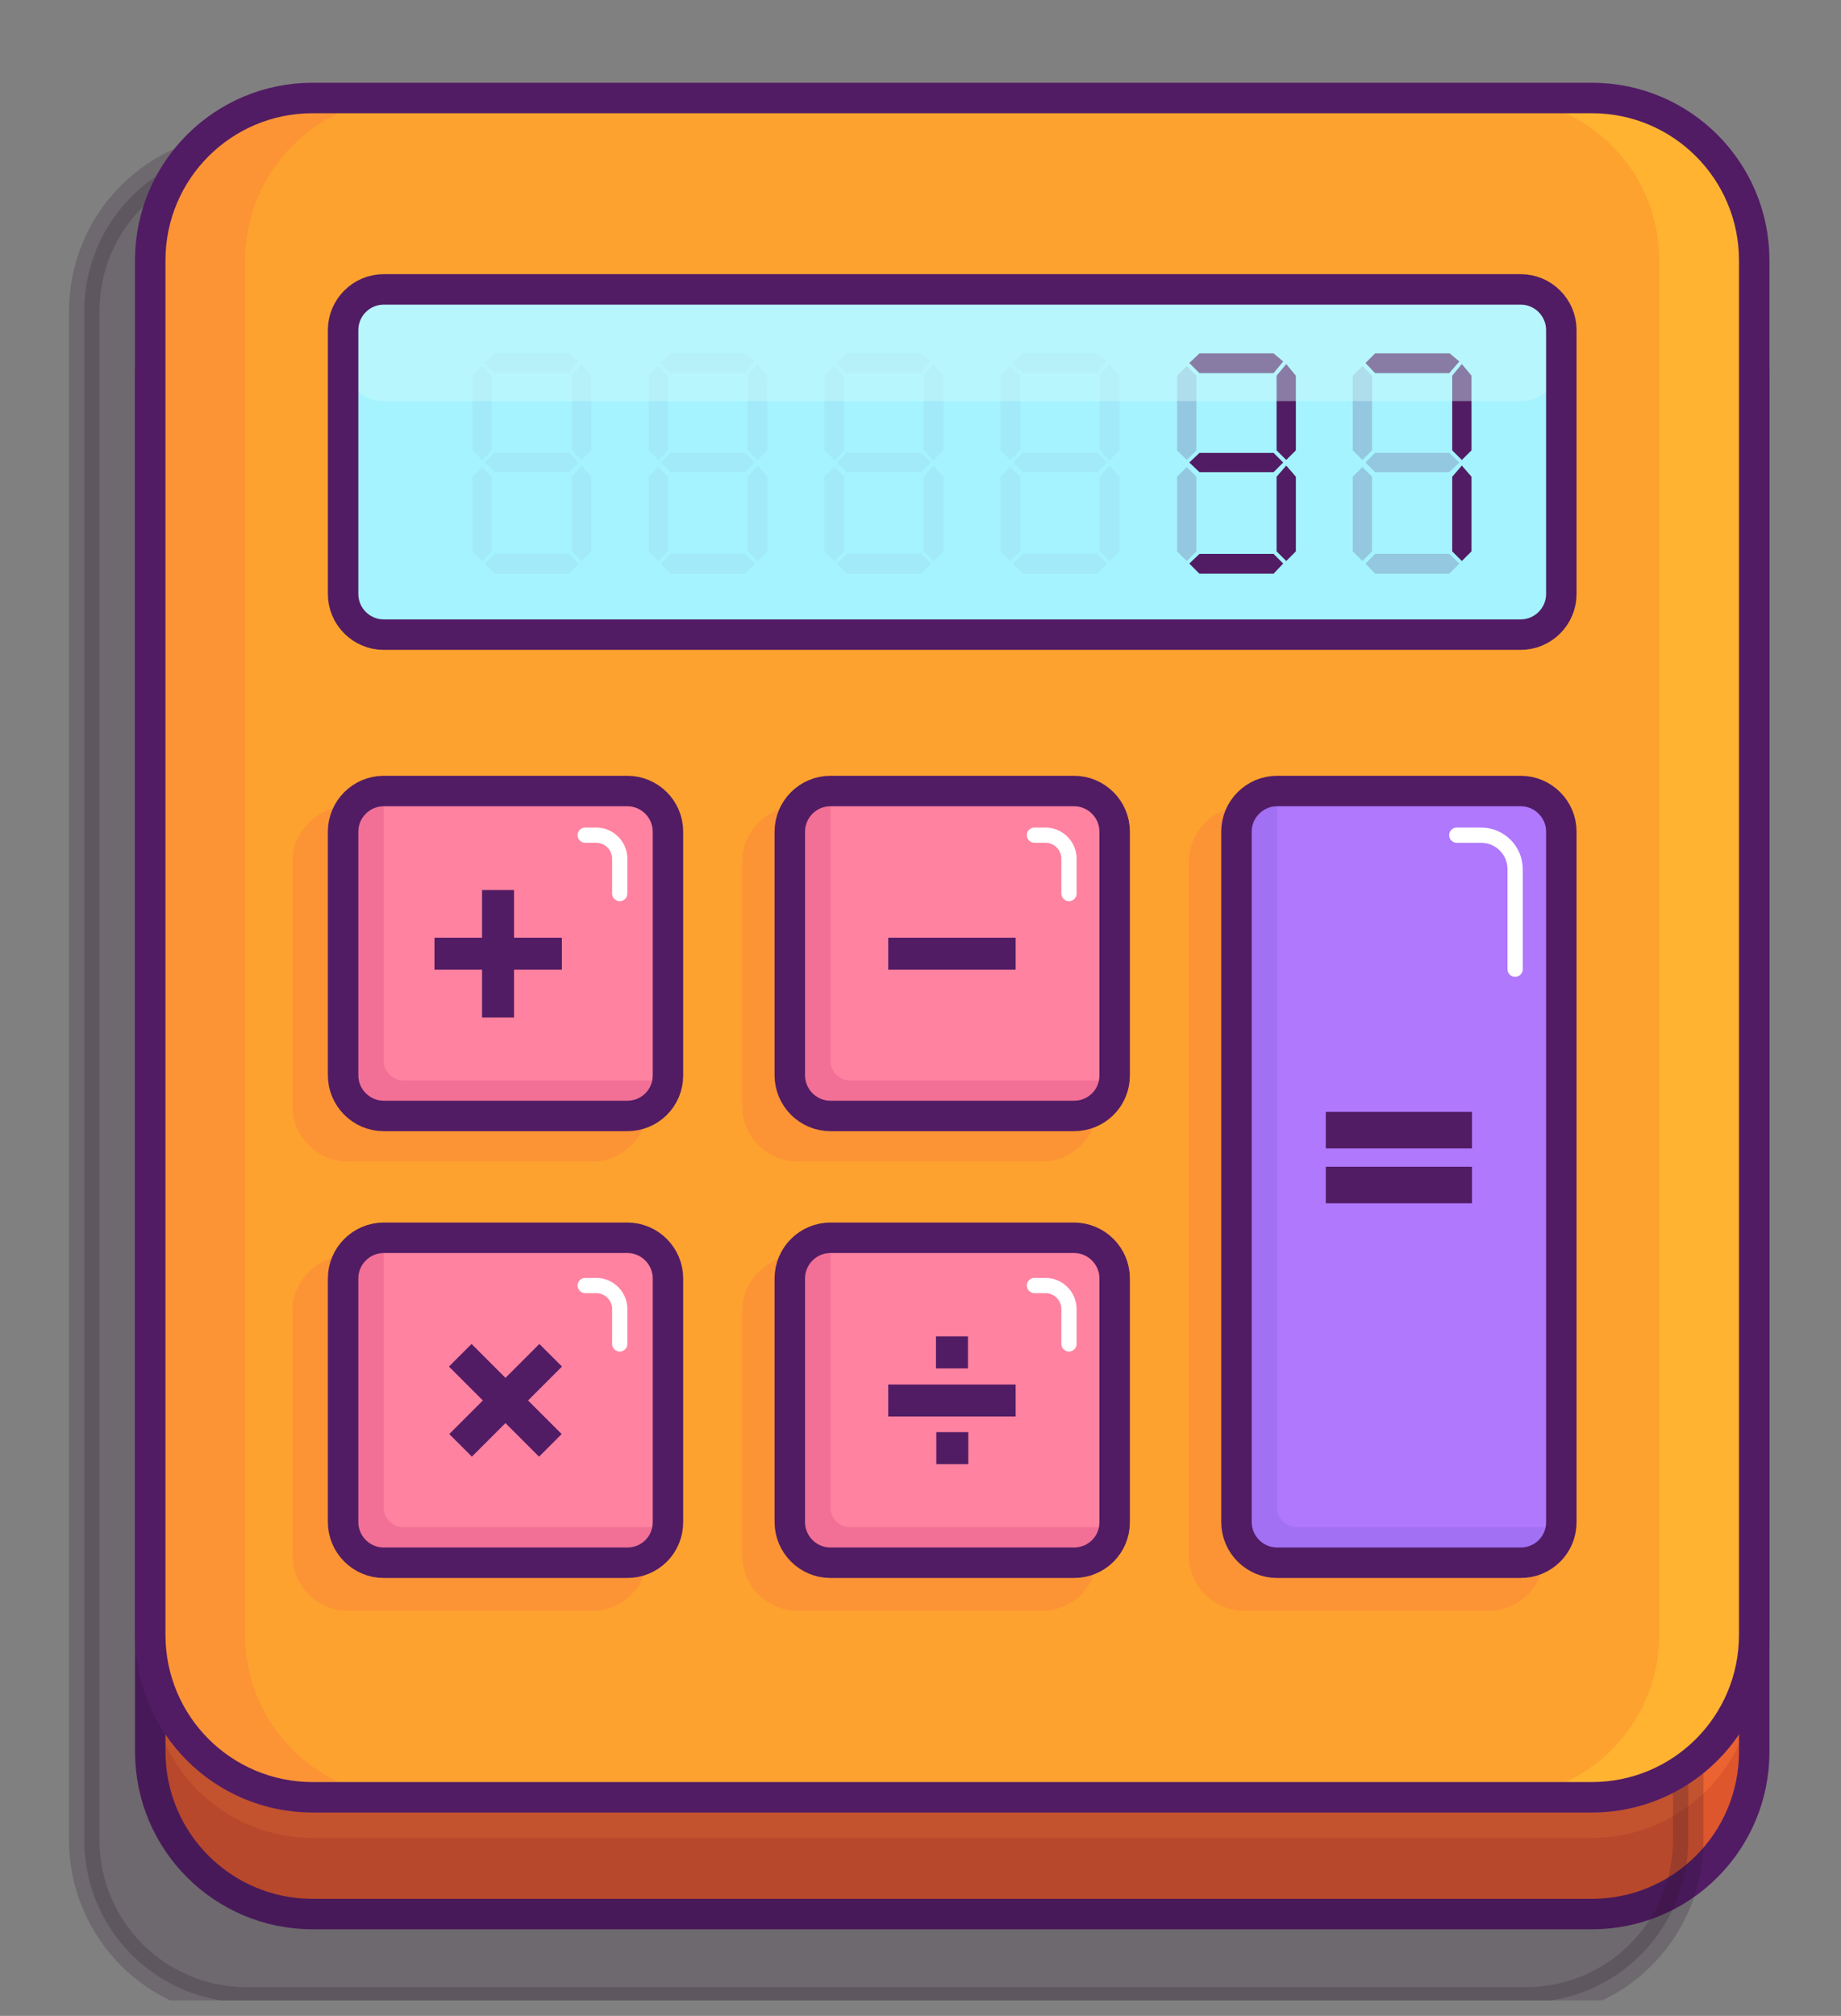 <svg width="95" height="104" viewBox="0 0 95 104" fill="none" xmlns="http://www.w3.org/2000/svg">
<rect x="0" y="0" width="95" height="104" fill="#808080" stroke="none"/>
<g clip-path="url(#clip0_2682_8011)">
<path d="M82.142 98.747H16.136C11.499 98.747 7.754 95.001 7.754 90.365V19.461C7.754 14.825 11.499 11.079 16.136 11.079H82.142C86.778 11.079 90.523 14.825 90.523 19.461V90.365C90.523 95.001 86.778 98.747 82.142 98.747Z" fill="#EB6331"/>
<path d="M82.142 94.818H16.136C11.499 94.818 7.754 91.073 7.754 86.436V90.365C7.754 95.002 11.499 98.747 16.136 98.747H82.142C86.778 98.747 90.523 95.002 90.523 90.365V86.436C90.523 91.073 86.778 94.818 82.142 94.818Z" fill="#DD562C"/>
<path d="M82.142 98.747H16.136C11.499 98.747 7.754 95.001 7.754 90.365V19.461C7.754 14.825 11.499 11.079 16.136 11.079H82.142C86.778 11.079 90.523 14.825 90.523 19.461V90.365C90.523 95.001 86.778 98.747 82.142 98.747Z" stroke="#511C64" stroke-width="1.572" stroke-miterlimit="10" stroke-linecap="round" stroke-linejoin="round"/>
<path opacity="0.2" d="M78.736 103.305H12.729C8.093 103.305 4.348 99.559 4.348 94.923V16.056C4.348 11.42 8.093 7.674 12.729 7.674H78.736C83.372 7.674 87.117 11.42 87.117 16.056V94.923C87.117 99.559 83.372 103.305 78.736 103.305Z" fill="#241228" stroke="#241228" stroke-width="1.572" stroke-miterlimit="10" stroke-linecap="round" stroke-linejoin="round"/>
<path d="M82.14 92.723H16.134C11.498 92.723 7.752 88.977 7.752 84.341V13.437C7.752 8.801 11.498 5.055 16.134 5.055H82.14C86.776 5.055 90.522 8.801 90.522 13.437V84.341C90.522 88.977 86.776 92.723 82.14 92.723Z" fill="#FDA22F"/>
<path d="M82.14 92.723H16.134C11.498 92.723 7.752 88.977 7.752 84.341V13.437C7.752 8.801 11.498 5.055 16.134 5.055H82.14C86.776 5.055 90.522 8.801 90.522 13.437V84.341C90.522 88.977 86.776 92.723 82.14 92.723Z" fill="#FDA22F"/>
<path d="M12.65 84.341V13.437C12.65 8.801 16.396 5.055 21.032 5.055H16.134C11.498 5.055 7.752 8.801 7.752 13.437V84.341C7.752 88.977 11.498 92.723 16.134 92.723H21.032C16.396 92.723 12.65 88.977 12.65 84.341Z" fill="#FC9435"/>
<path d="M82.14 5.055H77.242C81.878 5.055 85.624 8.801 85.624 13.437V84.341C85.624 88.977 81.878 92.723 77.242 92.723H82.14C86.776 92.723 90.522 88.977 90.522 84.341V13.437C90.522 8.801 86.776 5.055 82.14 5.055Z" fill="#FFB331"/>
<path d="M82.14 92.723H16.134C11.498 92.723 7.752 88.977 7.752 84.341V13.437C7.752 8.801 11.498 5.055 16.134 5.055H82.14C86.776 5.055 90.522 8.801 90.522 13.437V84.341C90.522 88.977 86.776 92.723 82.14 92.723Z" stroke="#511C64" stroke-width="1.572" stroke-miterlimit="10" stroke-linecap="round" stroke-linejoin="round"/>
<path d="M78.473 32.741H19.8C18.648 32.741 17.705 31.798 17.705 30.646V17.025C17.705 15.873 18.648 14.93 19.8 14.93H78.473C79.625 14.93 80.568 15.873 80.568 17.025V30.646C80.568 31.798 79.625 32.741 78.473 32.741Z" fill="#A5F3FF"/>
<path d="M70.959 19.252L70.461 18.728L70.959 18.23H74.809L75.307 18.649L74.783 19.252H70.959Z" fill="#511C64"/>
<path opacity="0.2" d="M69.805 23.233V19.383L70.302 18.885L70.8 19.383V23.233L70.302 23.731L69.805 23.233Z" fill="#511C64"/>
<path d="M74.938 23.233V19.383L75.435 18.78L75.933 19.383V23.233L75.435 23.73L74.938 23.233Z" fill="#511C64"/>
<path opacity="0.2" d="M70.959 24.359L70.461 23.862L70.959 23.364H74.783L75.307 23.862L74.783 24.359H70.959Z" fill="#511C64"/>
<path opacity="0.2" d="M69.805 28.445V24.595L70.302 24.097L70.8 24.595V28.445L70.302 28.943L69.805 28.445Z" fill="#511C64"/>
<path d="M74.938 28.445V24.595L75.435 24.019L75.933 24.595V28.445L75.435 28.943L74.938 28.445Z" fill="#511C64"/>
<path opacity="0.2" d="M70.959 29.598L70.461 29.074L70.959 28.576H74.783L75.307 29.074L74.783 29.598H70.959Z" fill="#511C64"/>
<path d="M61.895 19.252L61.371 18.728L61.895 18.23H65.719L66.217 18.649L65.719 19.252H61.895Z" fill="#511C64"/>
<path opacity="0.2" d="M60.742 23.233V19.383L61.24 18.885L61.737 19.383V23.233L61.24 23.731L60.742 23.233Z" fill="#511C64"/>
<path d="M65.875 23.233V19.383L66.373 18.78L66.87 19.383V23.233L66.373 23.73L65.875 23.233Z" fill="#511C64"/>
<path d="M61.895 24.359L61.371 23.861L61.895 23.364H65.719L66.217 23.861L65.719 24.359H61.895Z" fill="#511C64"/>
<path opacity="0.2" d="M60.742 28.445V24.595L61.24 24.097L61.737 24.595V28.445L61.24 28.943L60.742 28.445Z" fill="#511C64"/>
<path d="M65.875 28.445V24.595L66.373 24.019L66.87 24.595V28.445L66.373 28.943L65.875 28.445Z" fill="#511C64"/>
<path d="M61.895 29.598L61.371 29.074L61.895 28.576H65.719L66.217 29.074L65.719 29.598H61.895Z" fill="#511C64"/>
<g opacity="0.2">
<path opacity="0.2" d="M43.689 19.252L43.191 18.728L43.689 18.23H47.539L48.037 18.649L47.539 19.252H43.689Z" fill="#511C64"/>
<path opacity="0.2" d="M42.537 23.233V19.383L43.061 18.885L43.559 19.383V23.233L43.061 23.731L42.537 23.233Z" fill="#511C64"/>
<path opacity="0.2" d="M47.67 23.233V19.383L48.168 18.78L48.691 19.383V23.233L48.168 23.73L47.67 23.233Z" fill="#511C64"/>
<path opacity="0.2" d="M43.689 24.359L43.191 23.862L43.689 23.364H47.539L48.037 23.862L47.539 24.359H43.689Z" fill="#511C64"/>
<path opacity="0.2" d="M42.537 28.445V24.595L43.061 24.097L43.559 24.595V28.445L43.061 28.943L42.537 28.445Z" fill="#511C64"/>
<path opacity="0.2" d="M47.67 28.445V24.595L48.168 24.019L48.691 24.595V28.445L48.168 28.943L47.67 28.445Z" fill="#511C64"/>
<path opacity="0.2" d="M43.689 29.598L43.191 29.074L43.689 28.576H47.539L48.037 29.074L47.539 29.598H43.689Z" fill="#511C64"/>
</g>
<g opacity="0.2">
<path opacity="0.2" d="M52.779 19.252L52.281 18.728L52.779 18.23H56.629L57.127 18.649L56.603 19.252H52.779Z" fill="#511C64"/>
<path opacity="0.2" d="M51.625 23.233V19.383L52.123 18.885L52.647 19.383V23.233L52.123 23.731L51.625 23.233Z" fill="#511C64"/>
<path opacity="0.2" d="M56.758 23.233V19.383L57.255 18.78L57.779 19.383V23.233L57.255 23.73L56.758 23.233Z" fill="#511C64"/>
<path opacity="0.2" d="M52.779 24.359L52.281 23.862L52.779 23.364H56.629L57.127 23.862L56.629 24.359H52.779Z" fill="#511C64"/>
<path opacity="0.2" d="M51.625 28.445V24.595L52.123 24.097L52.647 24.595V28.445L52.123 28.943L51.625 28.445Z" fill="#511C64"/>
<path opacity="0.2" d="M56.758 28.445V24.595L57.255 24.019L57.779 24.595V28.445L57.255 28.943L56.758 28.445Z" fill="#511C64"/>
<path opacity="0.2" d="M52.779 29.598L52.281 29.074L52.779 28.576H56.629L57.127 29.074L56.629 29.598H52.779Z" fill="#511C64"/>
</g>
<g opacity="0.2">
<path opacity="0.2" d="M25.538 19.252L25.014 18.728L25.538 18.23H29.362L29.859 18.649L29.362 19.252H25.538Z" fill="#511C64"/>
<path opacity="0.2" d="M24.385 23.233V19.383L24.882 18.885L25.38 19.383V23.233L24.882 23.731L24.385 23.233Z" fill="#511C64"/>
<path opacity="0.2" d="M29.518 23.233V19.383L30.015 18.78L30.513 19.383V23.233L30.015 23.73L29.518 23.233Z" fill="#511C64"/>
<path opacity="0.2" d="M25.538 24.359L25.014 23.861L25.538 23.364H29.362L29.859 23.861L29.362 24.359H25.538Z" fill="#511C64"/>
<path opacity="0.2" d="M24.385 28.445V24.595L24.882 24.097L25.38 24.595V28.445L24.882 28.943L24.385 28.445Z" fill="#511C64"/>
<path opacity="0.2" d="M29.518 28.445V24.595L30.015 24.019L30.513 24.595V28.445L30.015 28.943L29.518 28.445Z" fill="#511C64"/>
<path opacity="0.2" d="M25.538 29.598L25.014 29.074L25.538 28.576H29.362L29.859 29.074L29.362 29.598H25.538Z" fill="#511C64"/>
</g>
<g opacity="0.2">
<path opacity="0.2" d="M34.599 19.252L34.102 18.728L34.599 18.23H38.45L38.947 18.649L38.45 19.252H34.599Z" fill="#511C64"/>
<path opacity="0.2" d="M33.473 23.233V19.383L33.97 18.885L34.468 19.383V23.233L33.97 23.731L33.473 23.233Z" fill="#511C64"/>
<path opacity="0.2" d="M38.58 23.233V19.383L39.104 18.78L39.602 19.383V23.233L39.104 23.731L38.58 23.233Z" fill="#511C64"/>
<path opacity="0.2" d="M34.599 24.359L34.102 23.861L34.599 23.364H38.45L38.947 23.861L38.45 24.359H34.599Z" fill="#511C64"/>
<path opacity="0.2" d="M33.473 28.445V24.595L33.97 24.097L34.468 24.595V28.445L33.97 28.943L33.473 28.445Z" fill="#511C64"/>
<path opacity="0.2" d="M38.58 28.445V24.595L39.104 24.019L39.602 24.595V28.445L39.104 28.943L38.58 28.445Z" fill="#511C64"/>
<path opacity="0.2" d="M34.599 29.598L34.102 29.074L34.599 28.576H38.45L38.947 29.074L38.45 29.598H34.599Z" fill="#511C64"/>
</g>
<path opacity="0.43" d="M78.473 20.692H19.8C18.648 20.692 17.705 19.749 17.705 18.597V17.025C17.705 15.873 18.648 14.93 19.8 14.93H78.473C79.625 14.93 80.568 15.873 80.568 17.025V18.597C80.568 19.749 79.625 20.692 78.473 20.692Z" fill="#D2FCFB"/>
<path d="M78.473 32.741H19.8C18.648 32.741 17.705 31.798 17.705 30.646V17.025C17.705 15.873 18.648 14.93 19.8 14.93H78.473C79.625 14.93 80.568 15.873 80.568 17.025V30.646C80.568 31.798 79.625 32.741 78.473 32.741Z" stroke="#511C64" stroke-width="1.572" stroke-miterlimit="10" stroke-linecap="round" stroke-linejoin="round"/>
<path d="M30.539 59.144H17.966C16.814 59.144 15.871 58.201 15.871 57.048V44.476C15.871 43.323 16.814 42.38 17.966 42.38H30.539C31.692 42.38 32.635 43.323 32.635 44.476V57.048C32.635 58.227 31.692 59.144 30.539 59.144Z" fill="#FC9435" stroke="#FC9435" stroke-width="1.572" stroke-miterlimit="10"/>
<path d="M53.748 59.144H41.175C40.023 59.144 39.08 58.2 39.08 57.048V44.475C39.08 43.323 40.023 42.38 41.175 42.38H53.748C54.901 42.38 55.843 43.323 55.843 44.475V57.048C55.843 58.227 54.901 59.144 53.748 59.144Z" fill="#FC9435" stroke="#FC9435" stroke-width="1.572" stroke-miterlimit="10"/>
<path d="M30.539 82.324H17.966C16.814 82.324 15.871 81.381 15.871 80.229V67.656C15.871 66.504 16.814 65.561 17.966 65.561H30.539C31.692 65.561 32.635 66.504 32.635 67.656V80.229C32.635 81.407 31.692 82.324 30.539 82.324Z" fill="#FC9435" stroke="#FC9435" stroke-width="1.572" stroke-miterlimit="10"/>
<path d="M53.748 82.324H41.175C40.023 82.324 39.08 81.381 39.08 80.229V67.656C39.08 66.504 40.023 65.561 41.175 65.561H53.748C54.901 65.561 55.843 66.504 55.843 67.656V80.229C55.843 81.407 54.901 82.324 53.748 82.324Z" fill="#FC9435" stroke="#FC9435" stroke-width="1.572" stroke-miterlimit="10"/>
<path d="M76.797 82.324H64.224C63.072 82.324 62.129 81.381 62.129 80.229V44.475C62.129 43.323 63.072 42.38 64.224 42.38H76.797C77.949 42.38 78.892 43.323 78.892 44.475V80.229C78.892 81.407 77.949 82.324 76.797 82.324Z" fill="#FC9435" stroke="#FC9435" stroke-width="1.572" stroke-miterlimit="10"/>
<path d="M55.424 57.572H42.851C41.699 57.572 40.756 56.629 40.756 55.477V42.904C40.756 41.751 41.699 40.809 42.851 40.809H55.424C56.576 40.809 57.519 41.751 57.519 42.904V55.477C57.519 56.655 56.576 57.572 55.424 57.572Z" fill="#FF82A0"/>
<path d="M78.473 80.622H65.9C64.748 80.622 63.805 79.679 63.805 78.526V42.904C63.805 41.751 64.748 40.809 65.9 40.809H78.473C79.625 40.809 80.568 41.751 80.568 42.904V78.526C80.568 79.705 79.625 80.622 78.473 80.622Z" fill="#B078FD"/>
<path d="M66.922 78.788C66.372 78.788 65.9 78.343 65.9 77.767V40.809C64.748 40.809 63.805 41.751 63.805 42.904V78.526C63.805 79.679 64.748 80.622 65.9 80.622H78.473C79.547 80.622 80.411 79.81 80.542 78.788H66.922Z" fill="#A270F2"/>
<path d="M78.473 80.622H65.9C64.748 80.622 63.805 79.679 63.805 78.526V42.904C63.805 41.751 64.748 40.809 65.9 40.809H78.473C79.625 40.809 80.568 41.751 80.568 42.904V78.526C80.568 79.705 79.625 80.622 78.473 80.622Z" stroke="#511C64" stroke-width="1.572" stroke-miterlimit="10" stroke-linecap="round" stroke-linejoin="round"/>
<path d="M75.958 57.362H68.414V59.248H75.958V57.362Z" fill="#511C64"/>
<path d="M75.958 60.191H68.414V62.077H75.958V60.191Z" fill="#511C64"/>
<path d="M75.172 43.087H76.429C77.398 43.087 78.184 43.873 78.184 44.842V50.002" stroke="white" stroke-width="0.786" stroke-miterlimit="10" stroke-linecap="round" stroke-linejoin="round"/>
<path d="M43.873 55.738C43.323 55.738 42.851 55.293 42.851 54.717V40.809C41.699 40.809 40.756 41.751 40.756 42.904V55.477C40.756 56.629 41.699 57.572 42.851 57.572H55.424C56.498 57.572 57.362 56.76 57.493 55.738H43.873Z" fill="#F27095"/>
<path d="M55.424 57.572H42.851C41.699 57.572 40.756 56.629 40.756 55.477V42.904C40.756 41.751 41.699 40.809 42.851 40.809H55.424C56.576 40.809 57.519 41.751 57.519 42.904V55.477C57.519 56.655 56.576 57.572 55.424 57.572Z" stroke="#511C64" stroke-width="1.572" stroke-miterlimit="10" stroke-linecap="round" stroke-linejoin="round"/>
<path d="M52.41 48.378H45.836V50.028H52.41V48.378Z" fill="#511C64"/>
<path d="M53.381 43.087H53.957C54.612 43.087 55.162 43.637 55.162 44.292V46.099" stroke="white" stroke-width="0.786" stroke-miterlimit="10" stroke-linecap="round" stroke-linejoin="round"/>
<path d="M32.373 57.572H19.8C18.648 57.572 17.705 56.629 17.705 55.477V42.904C17.705 41.751 18.648 40.809 19.8 40.809H32.373C33.526 40.809 34.468 41.751 34.468 42.904V55.477C34.468 56.655 33.526 57.572 32.373 57.572Z" fill="#FF82A0"/>
<path d="M20.822 55.738C20.272 55.738 19.8 55.293 19.8 54.717V40.809C18.648 40.809 17.705 41.751 17.705 42.904V55.477C17.705 56.629 18.648 57.572 19.8 57.572H32.373C33.447 57.572 34.311 56.76 34.442 55.738H20.822Z" fill="#F27095"/>
<path d="M32.373 57.572H19.8C18.648 57.572 17.705 56.629 17.705 55.477V42.904C17.705 41.751 18.648 40.809 19.8 40.809H32.373C33.526 40.809 34.468 41.751 34.468 42.904V55.477C34.468 56.655 33.526 57.572 32.373 57.572Z" stroke="#511C64" stroke-width="1.572" stroke-miterlimit="10" stroke-linecap="round" stroke-linejoin="round"/>
<path d="M28.994 48.378H22.42V50.028H28.994V48.378Z" fill="#511C64"/>
<path d="M26.525 52.493L26.525 45.919L24.875 45.919L24.875 52.493L26.525 52.493Z" fill="#511C64"/>
<path d="M30.199 43.087H30.776C31.43 43.087 31.98 43.637 31.98 44.292V46.099" stroke="white" stroke-width="0.786" stroke-miterlimit="10" stroke-linecap="round" stroke-linejoin="round"/>
<path d="M32.373 80.622H19.8C18.648 80.622 17.705 79.679 17.705 78.526V65.954C17.705 64.801 18.648 63.858 19.8 63.858H32.373C33.526 63.858 34.468 64.801 34.468 65.954V78.526C34.468 79.705 33.526 80.622 32.373 80.622Z" fill="#FF82A0"/>
<path d="M20.822 78.788C20.272 78.788 19.8 78.343 19.8 77.767V63.858C18.648 63.858 17.705 64.801 17.705 65.954V78.526C17.705 79.679 18.648 80.622 19.8 80.622H32.373C33.447 80.622 34.311 79.81 34.442 78.788H20.822Z" fill="#F27095"/>
<path d="M32.373 80.622H19.8C18.648 80.622 17.705 79.679 17.705 78.526V65.954C17.705 64.801 18.648 63.858 19.8 63.858H32.373C33.526 63.858 34.468 64.801 34.468 65.954V78.526C34.468 79.705 33.526 80.622 32.373 80.622Z" stroke="#511C64" stroke-width="1.572" stroke-miterlimit="10" stroke-linecap="round" stroke-linejoin="round"/>
<path d="M28.983 73.984L24.334 69.335L23.167 70.502L27.816 75.151L28.983 73.984Z" fill="#511C64"/>
<path d="M24.351 75.15L29 70.501L27.833 69.335L23.184 73.983L24.351 75.15Z" fill="#511C64"/>
<path d="M30.199 66.32H30.776C31.43 66.32 31.98 66.871 31.98 67.525V69.333" stroke="white" stroke-width="0.786" stroke-miterlimit="10" stroke-linecap="round" stroke-linejoin="round"/>
<path d="M55.424 80.622H42.851C41.699 80.622 40.756 79.679 40.756 78.526V65.954C40.756 64.801 41.699 63.858 42.851 63.858H55.424C56.576 63.858 57.519 64.801 57.519 65.954V78.526C57.519 79.705 56.576 80.622 55.424 80.622Z" fill="#FF82A0"/>
<path d="M43.873 78.788C43.323 78.788 42.851 78.343 42.851 77.767V63.858C41.699 63.858 40.756 64.801 40.756 65.954V78.526C40.756 79.679 41.699 80.622 42.851 80.622H55.424C56.498 80.622 57.362 79.81 57.493 78.788H43.873Z" fill="#F27095"/>
<path d="M55.424 80.622H42.851C41.699 80.622 40.756 79.679 40.756 78.526V65.954C40.756 64.801 41.699 63.858 42.851 63.858H55.424C56.576 63.858 57.519 64.801 57.519 65.954V78.526C57.519 79.705 56.576 80.622 55.424 80.622Z" stroke="#511C64" stroke-width="1.572" stroke-miterlimit="10" stroke-linecap="round" stroke-linejoin="round"/>
<path d="M52.41 71.428H45.836V73.078H52.41V71.428Z" fill="#511C64"/>
<path d="M49.965 75.535L49.965 73.885L48.315 73.885L48.315 75.535L49.965 75.535Z" fill="#511C64"/>
<path d="M49.949 70.596L49.949 68.945L48.299 68.945L48.299 70.596L49.949 70.596Z" fill="#511C64"/>
<path d="M53.381 66.32H53.957C54.612 66.32 55.162 66.871 55.162 67.525V69.333" stroke="white" stroke-width="0.786" stroke-miterlimit="10" stroke-linecap="round" stroke-linejoin="round"/>
</g>
<defs>
<clipPath id="clip0_2682_8011">
<rect width="94.818" height="103.2" fill="white"/>
</clipPath>
</defs>
</svg>
